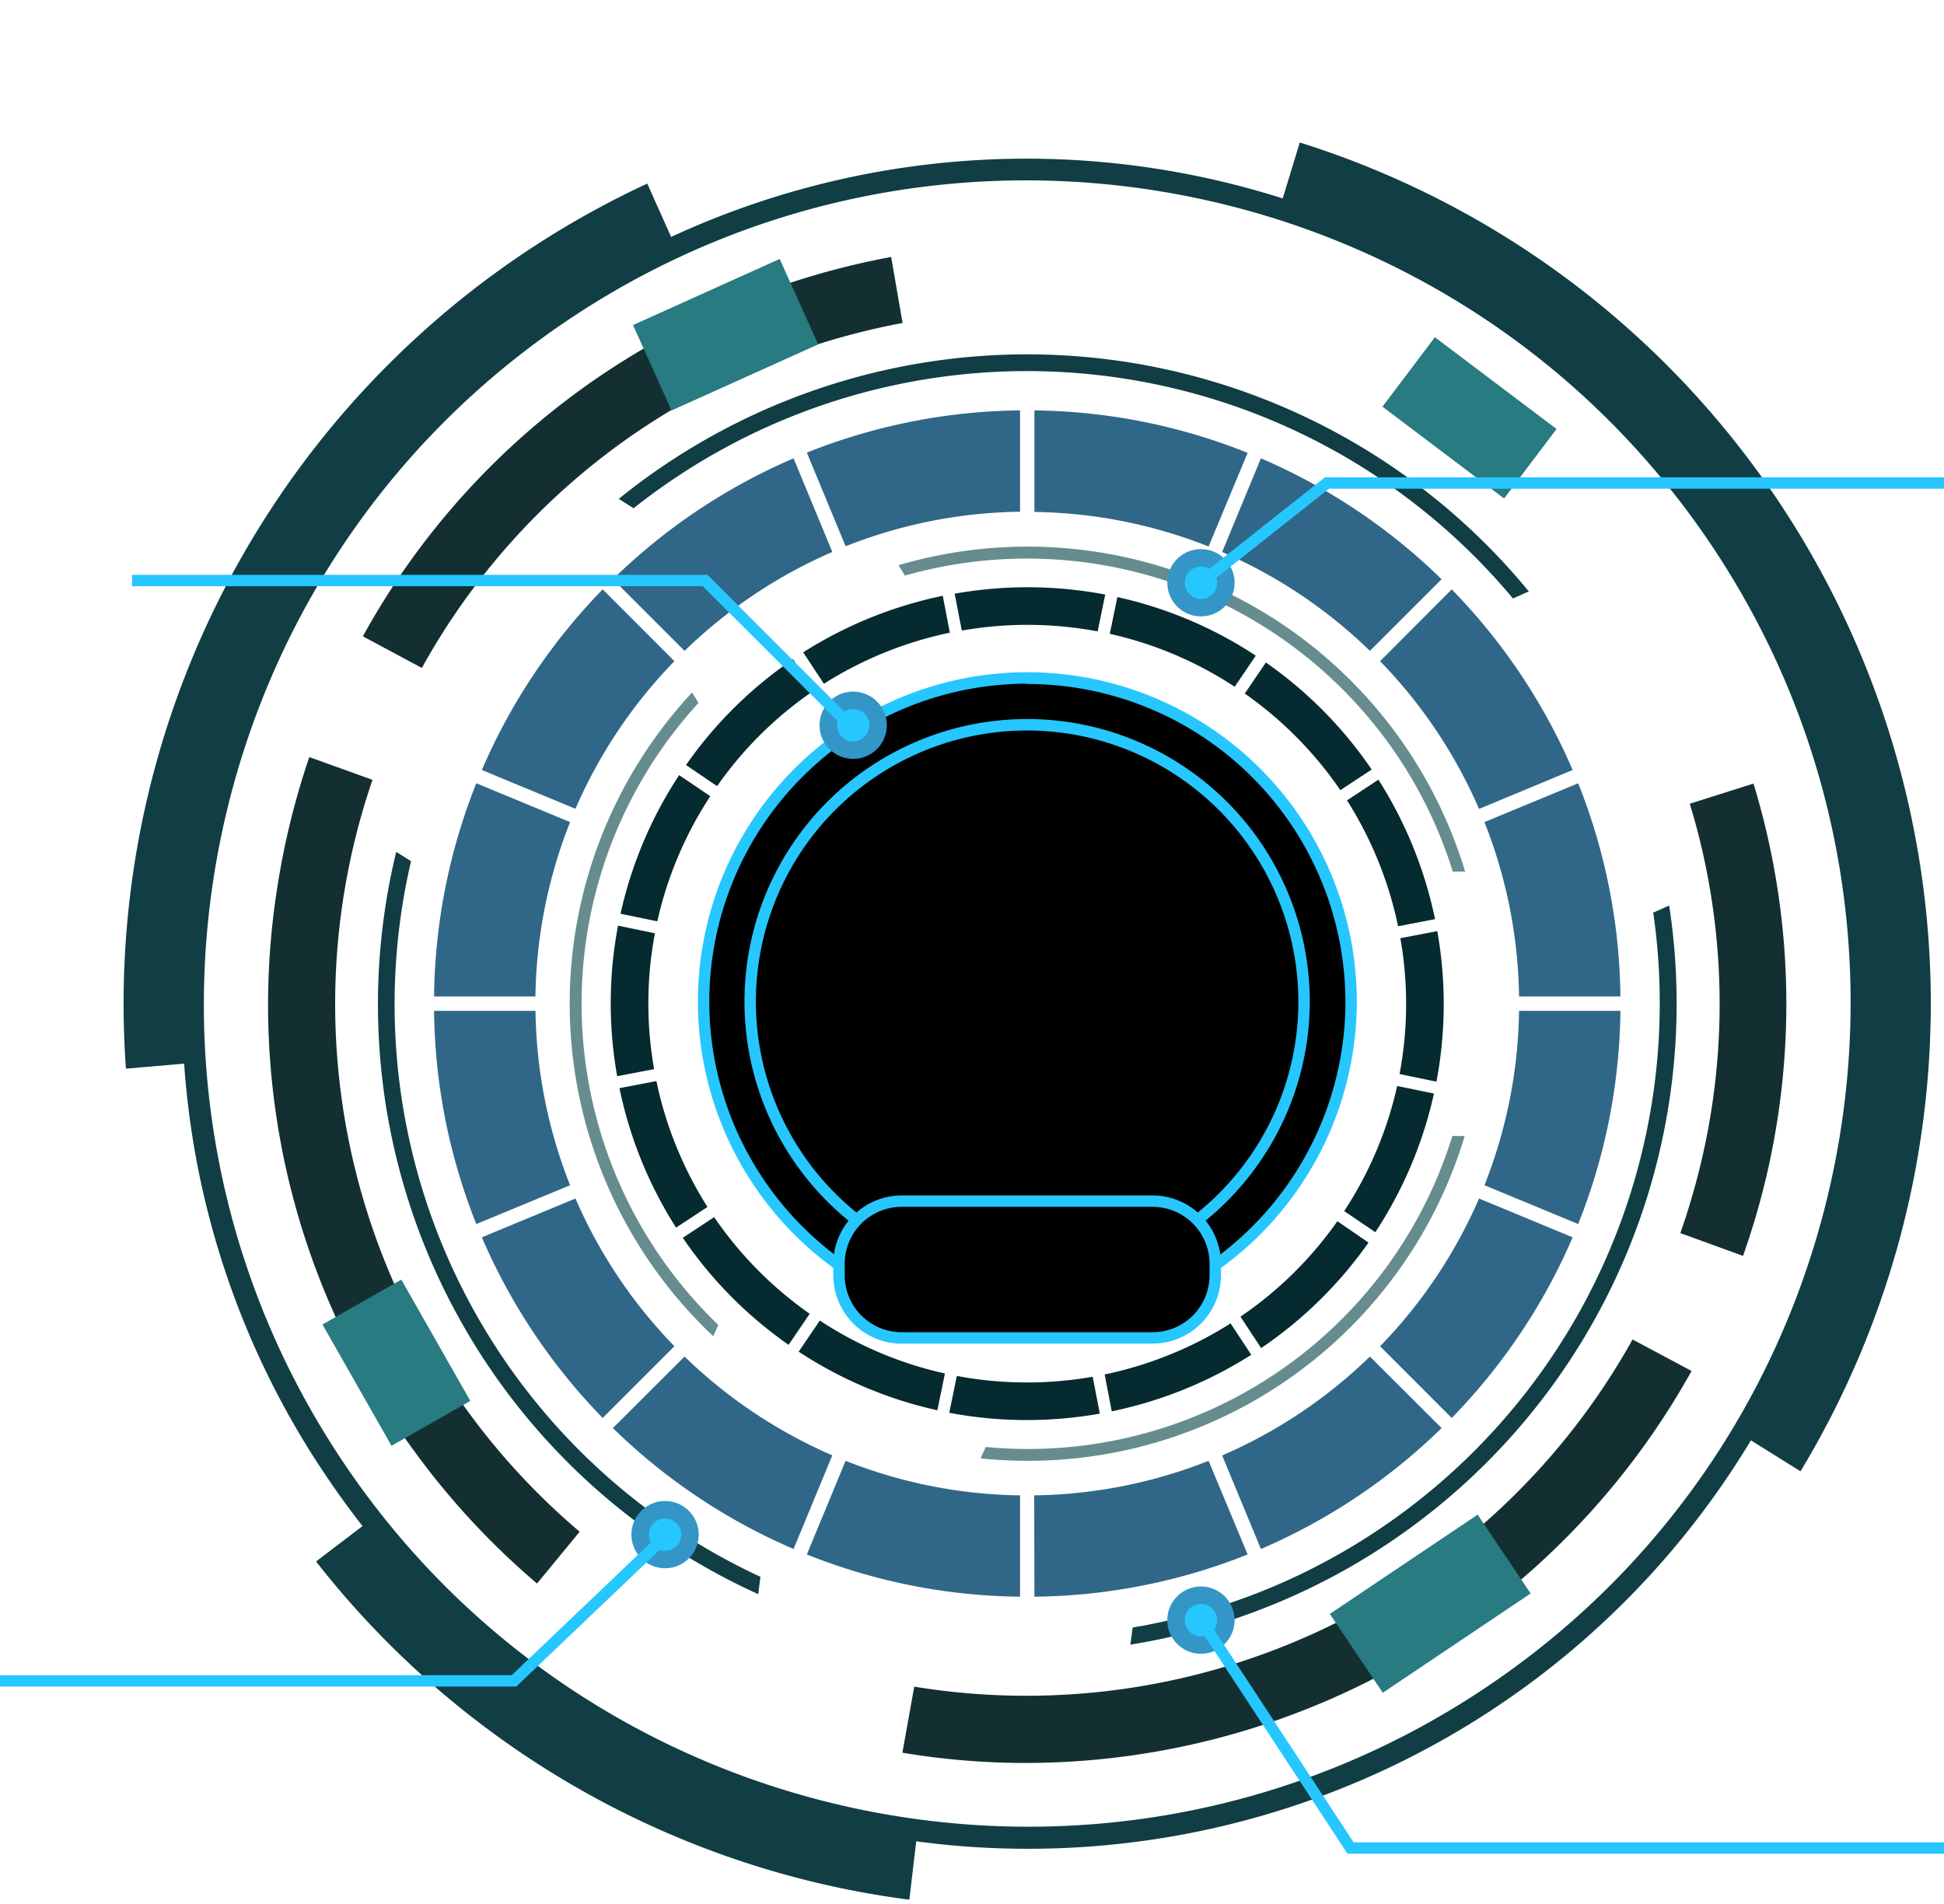 <svg xmlns="http://www.w3.org/2000/svg" viewBox="0 0 341 334">
  <defs>
    <style>.cls-1{fill:#306788;}.cls-2{fill:#052a2f;}.cls-3{fill:#668c8f;}.cls-4{fill:#103e44;}.cls-5{fill:#142f32;}.cls-6{fill:#277b81;}.cls-7,.cls-9{fill:#26c6ff;}.cls-8{fill:#3496c6;}.cls-8,.cls-9{fill-rule:evenodd;}</style>
  </defs>
  <g id="首页数据背景">
    <g id="首页数据背景-2" data-name="首页数据背景">
      <path class="cls-1" d="M139.2,80.41a104,104,0,0,0-31.69,21.21l12.57,12.57A86.55,86.55,0,0,1,146,96.84Z"/>
      <path class="cls-1" d="M105.72,103.4a104.43,104.43,0,0,0-21.2,31.69l16.42,6.81A86.33,86.33,0,0,1,118.3,116Z"/>
      <path class="cls-1" d="M178.93,72a103.5,103.5,0,0,0-37.4,7.41l6.8,16.43a85.93,85.93,0,0,1,30.6-6.06Z"/>
      <path class="cls-1" d="M83.55,137.42a103.8,103.8,0,0,0-7.41,37.4H93.92A86.15,86.15,0,0,1,100,144.23Z"/>
      <path class="cls-1" d="M275.86,135.09a104.28,104.28,0,0,0-21.21-31.69L242.08,116a86.33,86.33,0,0,1,17.36,25.92Z"/>
      <path class="cls-1" d="M76.14,177.35a103.8,103.8,0,0,0,7.41,37.4L100,207.94a86.15,86.15,0,0,1-6.07-30.59Z"/>
      <path class="cls-1" d="M218.85,79.45A103.5,103.5,0,0,0,181.45,72V89.82A85.83,85.83,0,0,1,212,95.88Z"/>
      <path class="cls-1" d="M252.87,101.62a104,104,0,0,0-31.69-21.21l-6.8,16.43a86.55,86.55,0,0,1,25.92,17.35Z"/>
      <path class="cls-1" d="M260.39,207.94l16.44,6.81a103.8,103.8,0,0,0,7.41-37.4H266.46A86.15,86.15,0,0,1,260.39,207.94Z"/>
      <path class="cls-1" d="M221.18,271.76a104,104,0,0,0,31.69-21.21L240.3,238a86.55,86.55,0,0,1-25.92,17.35Z"/>
      <path class="cls-1" d="M254.65,248.77a104.28,104.28,0,0,0,21.21-31.69l-16.42-6.81a86.33,86.33,0,0,1-17.36,25.92Z"/>
      <path class="cls-1" d="M284.24,174.82a103.8,103.8,0,0,0-7.41-37.4l-16.44,6.81a86.15,86.15,0,0,1,6.07,30.59Z"/>
      <path class="cls-1" d="M181.45,280.13a103.5,103.5,0,0,0,37.4-7.41L212,256.29a85.83,85.83,0,0,1-30.59,6.06Z"/>
      <path class="cls-1" d="M84.52,217.08a104.43,104.43,0,0,0,21.2,31.69l12.58-12.58a86.33,86.33,0,0,1-17.36-25.92Z"/>
      <path class="cls-1" d="M107.51,250.55a104,104,0,0,0,31.69,21.21l6.8-16.43A86.55,86.55,0,0,1,120.08,238Z"/>
      <path class="cls-1" d="M141.53,272.72a103.5,103.5,0,0,0,37.4,7.41V262.35a85.93,85.93,0,0,1-30.6-6.06Z"/>
      <path class="cls-2" d="M192.54,110.77l1.33-6.46a73,73,0,0,0-26.41-.15l1.25,6.47A66.74,66.74,0,0,1,192.54,110.77Z"/>
      <path class="cls-2" d="M166.61,111l-1.24-6.47a73.3,73.3,0,0,0-24.48,9.92l3.63,5.51A66.83,66.83,0,0,1,166.61,111Z"/>
      <path class="cls-2" d="M216.58,120.49l3.7-5.46A72.71,72.71,0,0,0,196,104.75l-1.33,6.45A66,66,0,0,1,216.58,120.49Z"/>
      <path class="cls-2" d="M142.74,121.17l-3.63-5.51a72.91,72.91,0,0,0-18.78,18.56l5.46,3.7A66.08,66.08,0,0,1,142.74,121.17Z"/>
      <path class="cls-2" d="M245.5,188.43l6.47,1.34a73.27,73.27,0,0,0,.15-26.41l-6.48,1.24A66.28,66.28,0,0,1,245.5,188.43Z"/>
      <path class="cls-2" d="M124.59,139.69l-5.46-3.7a72.71,72.71,0,0,0-10.28,24.32l6.45,1.33A66.42,66.42,0,0,1,124.59,139.69Z"/>
      <path class="cls-2" d="M235.11,138.63l5.5-3.62a72.76,72.76,0,0,0-18.56-18.78l-3.7,5.45A66.6,66.6,0,0,1,235.11,138.63Z"/>
      <path class="cls-2" d="M245.24,162.5l6.48-1.24a73,73,0,0,0-9.93-24.47l-5.51,3.63A66.56,66.56,0,0,1,245.24,162.5Z"/>
      <path class="cls-2" d="M234.59,214.25a66.08,66.08,0,0,1-17,16.75l3.63,5.51A72.91,72.91,0,0,0,240.05,218Z"/>
      <path class="cls-2" d="M167.84,241.4l-1.33,6.46a73,73,0,0,0,26.41.15l-1.25-6.47A66.74,66.74,0,0,1,167.84,241.4Z"/>
      <path class="cls-2" d="M193.77,241.14l1.24,6.47a73.3,73.3,0,0,0,24.48-9.92l-3.63-5.51A66.83,66.83,0,0,1,193.77,241.14Z"/>
      <path class="cls-2" d="M235.79,212.48l5.46,3.7a72.71,72.71,0,0,0,10.28-24.32l-6.45-1.33A66.42,66.42,0,0,1,235.79,212.48Z"/>
      <path class="cls-2" d="M143.8,231.68l-3.7,5.46a72.71,72.71,0,0,0,24.32,10.28l1.33-6.45A66,66,0,0,1,143.8,231.68Z"/>
      <path class="cls-2" d="M114.88,163.74l-6.47-1.34a73,73,0,0,0-.15,26.41l6.48-1.24A66.28,66.28,0,0,1,114.88,163.74Z"/>
      <path class="cls-2" d="M115.14,189.67l-6.48,1.24a73,73,0,0,0,9.93,24.47l5.51-3.63A66.56,66.56,0,0,1,115.14,189.67Z"/>
      <path class="cls-2" d="M125.27,213.54l-5.5,3.62a72.76,72.76,0,0,0,18.56,18.78l3.7-5.45A66.44,66.44,0,0,1,125.27,213.54Z"/>
      <path class="cls-3" d="M126,232.45a78.19,78.19,0,0,1-3.48-109.13l-1.12-1.83a80.17,80.17,0,0,0,3.7,112.93Z"/>
      <path class="cls-3" d="M246.66,135a77.82,77.82,0,0,1,8.17,17.91H257a80.19,80.19,0,0,0-99.39-53.75l1.13,1.82A78.29,78.29,0,0,1,246.66,135Z"/>
      <path class="cls-3" d="M254.76,199.29a77.92,77.92,0,0,1-81.85,54.57l-.9,2a80,80,0,0,0,84.91-56.55Z"/>
      <path class="cls-4" d="M111.14,89.17A111,111,0,0,1,265.39,105l2.78-1.24A113.88,113.88,0,0,0,108.54,87.52Z"/>
      <path class="cls-4" d="M225.44,277.44a110.75,110.75,0,0,1-26.76,8.1l-.4,3a113.89,113.89,0,0,0,94.51-129.68L290,160.12A111.18,111.18,0,0,1,225.44,277.44Z"/>
      <path class="cls-4" d="M133.39,276.64A110.7,110.7,0,0,1,72.1,151.09l-2.6-1.64A113.58,113.58,0,0,0,133,279.68Z"/>
      <path class="cls-5" d="M286.37,235a121.7,121.7,0,0,1-126,60.91l-2.08,11.59A130.84,130.84,0,0,0,180,309.3a133.78,133.78,0,0,0,116.72-68.77Z"/>
      <path class="cls-5" d="M296.7,210.28q-.9,3.08-1.95,6.06l11,4c.78-2.24,1.52-4.51,2.2-6.8a132.4,132.4,0,0,0-.37-76.07l-11.17,3.54A120.48,120.48,0,0,1,296.7,210.28Z"/>
      <path class="cls-5" d="M101.68,268.73A121.36,121.36,0,0,1,65.34,136.82l-11.09-4a135.48,135.48,0,0,0-5.67,23.26A132.28,132.28,0,0,0,73,255.05,133.78,133.78,0,0,0,94.2,277.82Z"/>
      <path class="cls-5" d="M74,117.19A120.55,120.55,0,0,1,137.44,62.5a122.91,122.91,0,0,1,20.88-5.83l-2-11.59A135.27,135.27,0,0,0,133.3,51.5a132.2,132.2,0,0,0-69.65,60.14Z"/>
      <rect class="cls-6" x="235.26" y="273.01" width="31.24" height="16.66" transform="translate(616.01 375.01) rotate(146.11)"/>
      <rect class="cls-6" x="244.41" y="65.67" width="26.73" height="15.27" transform="translate(96.2 -140.51) rotate(37.05)"/>
      <rect class="cls-6" x="113.17" y="50.51" width="28.22" height="16.44" transform="translate(-12.89 57.5) rotate(-24.27)"/>
      <rect class="cls-6" x="57.28" y="231.11" width="24.48" height="15.91" transform="translate(-103.87 417.73) rotate(-119.64)"/>
      <path class="cls-4" d="M311.82,87.72A157.78,157.78,0,0,0,228,25l-3,9.81a148.35,148.35,0,0,0-107.28,6.76l-4.18-9.36A158.61,158.61,0,0,0,22.09,187.49l10.21-.88a147.4,147.4,0,0,0,24.77,72.13q3.12,4.65,6.52,9l-8.15,6.21a157.84,157.84,0,0,0,104.07,59.34l1.2-10.24A148,148,0,0,0,307.13,252.7l8.7,5.43A158.74,158.74,0,0,0,311.82,87.72ZM260.72,296c-66.14,44.41-156.08,26.72-200.48-39.42S33.51,100.54,99.66,56.13,255.74,29.41,300.14,95.55,326.86,251.64,260.72,296Z"/>
      <g id="椭圆_5_拷贝_5" data-name="椭圆 5 拷贝 5"><circle cx="180.17" cy="175.73" r="56.79" transform="translate(-23.61 28.03) rotate(-8.35)"/>
        <path class="cls-7" d="M180.17,233.52A57.79,57.79,0,1,1,238,175.73,57.85,57.85,0,0,1,180.17,233.52Zm0-113.57A55.79,55.79,0,1,0,236,175.73,55.84,55.84,0,0,0,180.17,120Z"/>
      </g>
      <g id="椭圆_5_拷贝_5-2" data-name="椭圆 5 拷贝 5">
        <circle cx="180.17" cy="175.73" r="48.58" transform="translate(-32.87 41.72) rotate(-12.11)"/>
        <path class="cls-7" d="M180.17,225.31a49.58,49.58,0,1,1,49.58-49.58A49.63,49.63,0,0,1,180.17,225.31Zm0-97.15a47.58,47.58,0,1,0,47.58,47.57A47.63,47.63,0,0,0,180.17,128.16Z"/>
      </g>
      <g id="矩形_27_拷贝" data-name="矩形 27 拷贝">
        <rect x="147.17" y="210.73" width="66" height="24" rx="11"/>
        <path class="cls-7" d="M202.17,211.73a10,10,0,0,1,10,10v2a10,10,0,0,1-10,10h-44a10,10,0,0,1-10-10v-2a10,10,0,0,1,10-10h44m0-2h-44a12,12,0,0,0-12,12v2a12,12,0,0,0,12,12h44a12,12,0,0,0,12-12v-2a12,12,0,0,0-12-12Z"/>
      </g>
      <g id="椭圆_8_拷贝_5" data-name="椭圆 8 拷贝 5">
        <path class="cls-8" d="M116.67,263.34a5.9,5.9,0,1,0,5.89,5.9A5.9,5.9,0,0,0,116.67,263.34Z"/>
      </g>
      <g id="椭圆_8_拷贝_5-2" data-name="椭圆 8 拷贝 5">
      <path class="cls-9" d="M116.67,266.4a2.84,2.84,0,1,0,2.83,2.84A2.84,2.84,0,0,0,116.67,266.4Z"/>
      </g>
      <polygon class="cls-7" points="90.56 295.9 0.01 295.9 0.01 293.9 89.76 293.9 115.69 269.17 117.07 270.62 90.56 295.9"/>
      <g id="椭圆_8_拷贝_5-3" data-name="椭圆 8 拷贝 5">
        <path class="cls-8" d="M210.67,278.34a5.9,5.9,0,1,0,5.89,5.9A5.9,5.9,0,0,0,210.67,278.34Z"/>
      </g>
      <g id="椭圆_8_拷贝_5-4" data-name="椭圆 8 拷贝 5">
        <path class="cls-9" d="M210.67,281.4a2.84,2.84,0,1,0,2.83,2.84A2.84,2.84,0,0,0,210.67,281.4Z"/>
      </g>
      <polygon class="cls-7" points="341 325.22 236.36 325.22 209.83 284.78 211.5 283.69 237.44 323.22 341 323.22 341 325.22"/>
        <g id="椭圆_8_拷贝_5-5" data-name="椭圆 8 拷贝 5">
      <path class="cls-8" d="M210.67,96.34a5.9,5.9,0,1,0,5.89,5.89A5.9,5.9,0,0,0,210.67,96.34Z"/>
      </g>
      <g id="椭圆_8_拷贝_5-6" data-name="椭圆 8 拷贝 5">
        <path class="cls-9" d="M210.67,99.4a2.84,2.84,0,1,0,2.83,2.83A2.84,2.84,0,0,0,210.67,99.4Z"/>
      </g>
      <polygon class="cls-7" points="211.29 103.02 210.04 101.45 232.42 83.74 341 83.74 341 85.74 233.12 85.74 211.29 103.02"/>
      <g id="椭圆_8_拷贝_5-7" data-name="椭圆 8 拷贝 5">
        <path class="cls-8" d="M149.67,121.34a5.9,5.9,0,1,0,5.89,5.89A5.9,5.9,0,0,0,149.67,121.34Z"/>
      </g>
      <g id="椭圆_8_拷贝_5-8" data-name="椭圆 8 拷贝 5">
        <path class="cls-9" d="M149.67,124.4a2.84,2.84,0,1,0,2.83,2.83A2.84,2.84,0,0,0,149.67,124.4Z"/>
      </g>
      <polygon class="cls-7" points="148.96 128.53 123.27 102.85 23.17 102.85 23.17 100.85 124.1 100.85 150.37 127.12 148.96 128.53"/>
    </g>
  </g>
</svg>